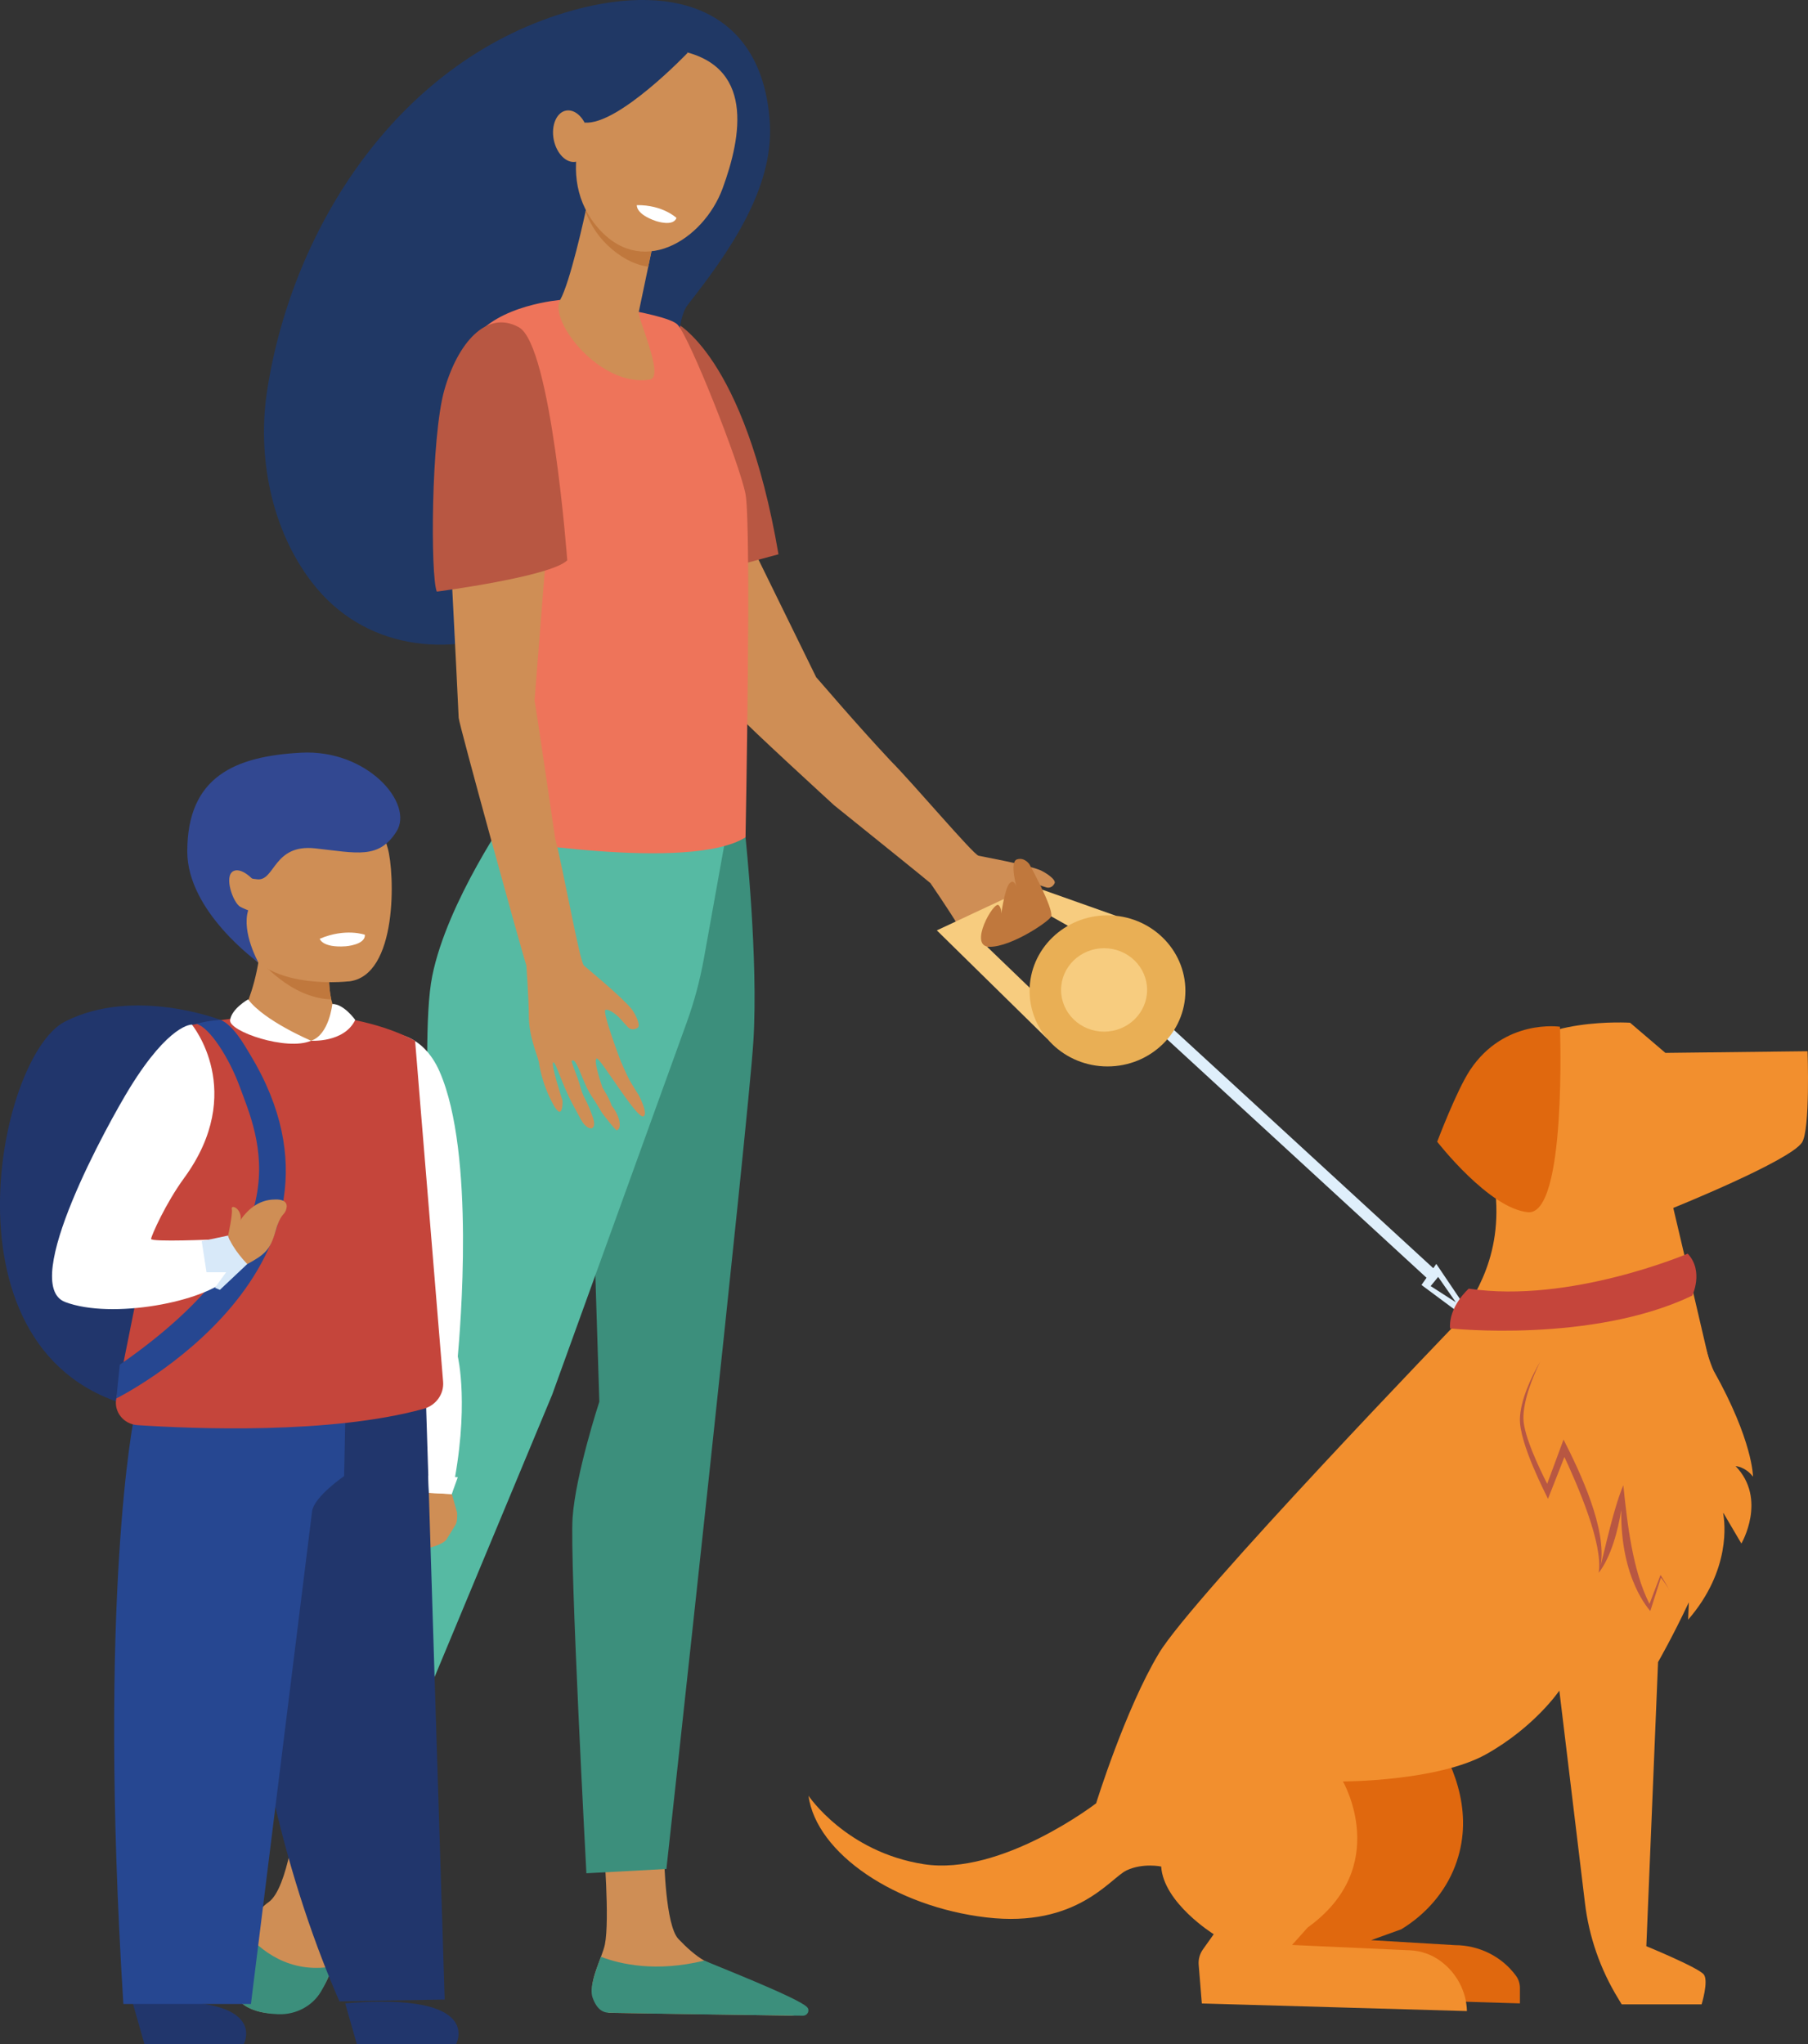 <?xml version="1.0" encoding="UTF-8"?>
<svg id="_Слой_2" data-name="Слой 2" xmlns="http://www.w3.org/2000/svg" viewBox="0 0 206.79 233.79">
  <rect x="0" y="0" width="206.79" height="233.79" fill="#333333" stroke="none"/>
  <defs>
    <style>
      .cls-1 {
        fill: #c5453b;
      }

      .cls-1, .cls-2, .cls-3, .cls-4, .cls-5, .cls-6, .cls-7, .cls-8, .cls-9, .cls-10, .cls-11, .cls-12, .cls-13, .cls-14, .cls-15, .cls-16, .cls-17, .cls-18 {
        stroke-width: 0px;
      }

      .cls-2 {
        fill: #b85742;
      }

      .cls-3 {
        fill: #56baa3;
      }

      .cls-4 {
        fill: #f28f2e;
      }

      .cls-5 {
        fill: #324891;
      }

      .cls-6 {
        fill: #e9af55;
      }

      .cls-7 {
        fill: #ee745a;
      }

      .cls-8 {
        fill: #c0783d;
      }

      .cls-9 {
        fill: #fff;
      }

      .cls-10 {
        fill: #264791;
      }

      .cls-11 {
        fill: #e0680e;
      }

      .cls-12 {
        fill: #cf8e55;
      }

      .cls-13 {
        fill: #f7cc7f;
      }

      .cls-14 {
        fill: #dfeffb;
      }

      .cls-15 {
        fill: #d8e9f9;
      }

      .cls-16 {
        fill: #203865;
      }

      .cls-17 {
        fill: #21366c;
      }

      .cls-18 {
        fill: #3c8f7c;
      }
    </style>
  </defs>
  <g id="Calque_1" data-name="Calque 1">
    <g>
      <g>
        <g>
          <path class="cls-7" d="M179.92,125.98l-3.69-7.8-9.73,9.11,7.54,3.68s.89-5.53,5.88-5Z"/>
          <path class="cls-4" d="M197.51,164.47c-1.66-7.47-6.13-26.33-6.13-26.33,0,0,13.31-5.36,14.72-7.48.96-1.44.64-10.44.64-10.44l-16.26.19-4.04-3.45s-10.93-.7-14.4,4.5c-1.11,1.66-2.25,3.98-2.3,6.73-.02,1.44.71,4.19,1.11,6.7,1.37,8.49-2.24,13.34-4.35,16.62l10.49-4.11"/>
          <path class="cls-11" d="M164.38,130.57s5.92,7.64,10.38,8.06c4.47.41,3.66-21.21,3.66-21.21,0,0-6.35-.96-10.28,4.95-1.55,2.34-3.76,8.2-3.76,8.2Z"/>
        </g>
        <path class="cls-14" d="M164.28,144.54l-1.7,2.41,4.12,3.06.55-1.06-2.97-4.4ZM163.63,147.08l.86-1.05,2.02,2.9-2.88-1.85Z"/>
        <polygon class="cls-14" points="129.29 113.21 128.58 114.34 163.5 146.44 164.22 145.3 129.29 113.21"/>
        <path class="cls-11" d="M160.29,220.63l-3.47,1.25,9.58.57c2.77,0,5.37,1.3,6.98,3.49h0c.3.4.46.89.46,1.39v1.78l-27.57-.82s-3.96-18.04-3.36-18.82c.61-.78,15.43-17.73,15.43-17.73,0,0,12.41,10.41,8.08,21.68-1.15,3-3.35,5.51-6.14,7.21Z"/>
        <path class="cls-4" d="M166.9,151.01s-30.51,31.64-34.36,38.08c-3.86,6.44-7.17,17.14-7.17,17.14,0,0-10.85,8.35-19.72,6.96-8.88-1.39-13.18-7.83-13.18-7.83.9,6.61,9.95,12.7,20.35,13.92,10.4,1.22,14.17-4.52,16.05-5.39,1.88-.87,3.94-.43,3.94-.43.27,4.18,6.01,7.74,6.01,7.74l-1.23,1.73c-.37.52-.54,1.14-.49,1.76l.36,4.43,30.32.87c-.06-2.25-1.17-4.36-3.02-5.72-1.01-.75-2.24-1.18-3.51-1.23l-13.47-.61,1.79-2c9.68-6.96,4.03-16.7,4.03-16.7,0,0,10.85,0,16.41-3.13,5.56-3.13,8.34-7.26,8.34-7.26l2.93,24.3c.46,3.85,1.75,7.56,3.79,10.9l.41.68h9.14s.81-2.61.27-3.39c-.54-.78-6.59-3.26-6.59-3.26l1.34-32.49s1.68-2.92,3.52-6.84l-.08,1.99c4.94-5.69,4.19-11.18,4.01-12.14,0-.02.01-.05.02-.07l2.06,3.5s2.98-5.08-.66-8.85c0,0,1.08.04,1.99,1.2,0,0,0-4.1-4.5-12.11-.82-1.72-2.37-7.73-3.06-11.68-.24-1.39-1.01-3.05-.98-3.66"/>
        <path class="cls-1" d="M193.03,143.37s-13.45,5.74-25.04,4c0,0-2.31,2.01-2.14,4.55,0,0,16.23,1.73,27.7-3.75,0,0,1.36-2.8-.52-4.8Z"/>
        <path class="cls-2" d="M189.93,180.1c-1.66,4.33-.14.36-1.27,3.33-1.94-3.83-2.55-9.26-2.99-13.58-1.09,2.55-2.07,7.18-2.6,9.2.74-4.19-2.33-10.66-4.24-14.42,0,.02-1.33,3.59-1.87,5.06-.87-1.7-2.69-5.51-2.72-7.45-.04-1.99,1.03-4.73,1.92-6.51-1.07,1.81-2.26,4.44-2.32,6.51-.08,2.85,3.02,8.73,3.21,9.17,2-5.05.63-1.61,1.88-4.79,1.49,3.22,4.45,9.94,3.92,13.25,1.42-1.81,2.23-4.92,2.58-7.19-.11,8,3.27,11.45,3.32,11.56,0,.02.08-.24,1.22-3.82.29.39.89,1.21,1.08,1.65-.06-.17-.82-1.49-1.13-1.96Z"/>
        <g>
          <path class="cls-12" d="M120.28,104.65c-1.27-1.06-3.98-3.39-3.74-3.63.32-.31,1.51-.09,1.88.05.38.14.83.27,1.2.4.38.14.79-.02,1-.46.21-.44-1.16-1.31-1.7-1.52-1.67-.65-6.5-1.51-7-1.63-.6-.13-7.47-8.26-10.06-10.86h0c-4.1-4.38-8.08-9.09-8.51-9.55l-11.22-22.88-10.24.73s12.09,25.56,12.84,26.77c.36.58,10.67,10.02,10.67,10.02,5.38,4.34,10.13,8.15,11.02,8.91,0,0,2.04,2.96,3.22,4.92.76,1.26,1.81,2.26,2.58,2.95,2.13-1.86,4.83-2.43,7.34-3.74.25-.15.49-.31.72-.47Z"/>
          <path class="cls-2" d="M77.22,36.87s7.92,3.67,11.82,26.52l-13.42,3.63-5.59-14.73,7.19-15.42Z"/>
        </g>
        <polygon class="cls-13" points="129.29 106.4 127.61 104.72 118.01 101.32 107.15 106.4 119.79 118.81 120.71 115.79 112.77 108.15 119.07 104.14 120.01 104.67 123.29 106.52 129.29 106.4"/>
        <path class="cls-6" d="M135.58,113.32c0,4.77-3.99,8.64-8.91,8.64s-8.91-3.87-8.91-8.64,3.99-8.64,8.91-8.64,8.91,3.87,8.91,8.64Z"/>
        <path class="cls-13" d="M131.2,113.21c0,2.63-2.2,4.77-4.92,4.77s-4.92-2.14-4.92-4.77,2.2-4.77,4.92-4.77,4.92,2.14,4.92,4.77Z"/>
        <path class="cls-8" d="M117.76,98.88s2.75,4.98,2.47,5.92c-.15.51-4.5,3.48-7.03,3.48s.48-5.29,1.02-4.76c.54.52.19,1.71.19,1.71,0,0,.46-3.64,1.07-4.23.61-.59.84.66.84.66,0,0-.91-3.1,0-3.38.91-.28,1.45.61,1.45.61Z"/>
        <g>
          <path class="cls-16" d="M65.6,1.16c-19.77,5.45-32.12,24.63-35.04,43.46-1.16,7.48.41,15.88,5.14,22.01,5.82,7.55,15.55,8.84,24.2,4.99,7.89-3.51,10.24-10.68,16.01-16.22,3.01-2.89.2-17.29,2.76-20.55,4.54-5.79,9.85-13.18,9.38-20.79-.79-12.62-10.42-16.21-22.45-12.9Z"/>
          <path class="cls-12" d="M33.88,207.39s-.89,8.58-3.18,10.16c-2.29,1.58-5.34,7.41-3.81,10.56.48.99,1.43,1.55,2.52,1.87,3.21.94,6.63-.64,8-3.56.76-1.63,1.44-3.81,1.57-6.55.34-6.98,2.63-10.52,2.63-10.52l-7.73-1.96Z"/>
          <path class="cls-12" d="M69.04,210.91s.72,8.66.14,11.48c-.31,1.51-2.06,4.61-1.26,6.03.8,1.42,1.72,1.77,1.72,1.77l20.76.32c1.13.02.38-.67-.53-1.31-1.49-1.04-2.7-1.73-7.46-3.91-.31-.14-1.44-.82-1.85-1.06-1.04-.6-2.07-1.54-2.97-2.49-1.49-1.57-1.62-9.2-1.62-9.2l-6.92-1.63Z"/>
          <path class="cls-18" d="M85.27,95.77s1.48,13.88.9,23.28c-.58,9.35-9.95,94.69-9.95,94.69l-9.15.49s-1.92-35.7-1.58-40.66c.34-4.97,3.06-13.27,3.06-13.27l-.91-28.82,11.55-37.87,6.09,2.17Z"/>
          <path class="cls-3" d="M58.36,92.81s-7.21,10.28-8.92,18.8c-1.72,8.51,1.26,34.67-2.04,45.82-1.79,6.04-8.56,15.36-9.59,23.16-1.03,7.8-5.07,28.24-5.07,28.24l9.15,1.72,21.26-51.04,15.39-42.57c.86-2.37,1.51-4.81,1.96-7.28l3.6-20.04-25.74,3.19Z"/>
          <path class="cls-7" d="M64.2,34.29s-7.33.54-10.09,4.58c-3.03,4.45,6.1,35.26,6.79,40.22.69,4.96-4.53,16.8-4.53,16.8,0,0,22.49,3.89,28.9-.13,0,0,.69-35.7,0-39.25-.69-3.55-6.41-17.97-7.78-19.39-1.37-1.42-13.29-2.84-13.29-2.84Z"/>
          <path class="cls-12" d="M67.38,22.21s-.05.27-.14.72c-.43,2.17-2.06,9.39-3.17,11.37-1.34,2.4,4.58,10.04,10.27,9.11,1.7-.28-1.43-7.02-1.28-7.74.29-1.37.68-3.23,1.08-5.15.23-1.08.45-2.17.67-3.2.61-2.92,1.11-5.31,1.11-5.31l-8.53.2Z"/>
          <path class="cls-8" d="M67.24,22.93c.09-.45.14-.72.14-.72l8.53-.2s-.5,2.39-1.11,5.31c-.21,1.02-.44,2.11-.66,3.18-1.32-.18-2.69-.79-4.08-1.94-1.5-1.25-2.49-2.75-3.09-4.35.11-.51.19-.95.26-1.29Z"/>
          <path class="cls-12" d="M77.4,5.73s-3.5-.22-6.61,2.32c-3.11,2.54-7.73,11.38-2.66,17.69,5.07,6.31,12.34,1.74,14.52-4.2,2.18-5.94,3.74-14.26-5.25-15.81Z"/>
          <path class="cls-16" d="M78.67,6.02s-7.95,8.34-11.8,8c-3.85-.33-6.21,2.6-6.21,2.6,0,0,3.63-10.64,7.8-12.01,4.17-1.37,10.21,1.41,10.21,1.41Z"/>
          <path class="cls-18" d="M38.03,224.89c-4.99.86-8.3-1.9-10.03-3.97-1.27,2.35-2.04,5.27-1.11,7.2.82,1.7,3.06,2.16,4.95,2.23,2,.07,3.87-.92,4.86-2.57.46-.77.94-1.73,1.34-2.88Z"/>
          <path class="cls-18" d="M80.55,224.22c-5.49,1.34-9.55.43-11.82-.44-.59,1.57-1.36,3.55-.95,4.68.5,1.39,1.22,1.71,1.86,1.72,5.01.12,18.37.29,22.19.34.53,0,.83-.59.49-.97-.95-1.07-11.35-5.1-11.76-5.34Z"/>
          <path class="cls-12" d="M67.27,15.19c.31,1.61-.32,3.09-1.4,3.31-1.09.21-2.22-.93-2.54-2.54-.31-1.61.32-3.1,1.4-3.31,1.09-.21,2.22.92,2.54,2.54Z"/>
          <path class="cls-12" d="M73.02,125.19s-.81-1.27-1.05-1.72c-.28-.52-.98-2.13-.98-2.13,0,0-2.18-5.73-1.73-5.85s1.4.68,1.66.99c.26.31.6.65.87.96.26.31.72.38,1.14.1.42-.28-.35-1.73-.72-2.18-1.16-1.41-5.03-4.59-5.43-4.94-.47-.42-2.35-11-3.29-14.58,0,0-2.21-15.11-2.35-15.73l1.78-22.66-12.2-9.73s1.7,32.93,1.74,34.37c.02.69,7.34,27.21,7.74,28.32,0,0,.27,3.62.29,5.94.03,2.31,1.02,4.44,1.14,5.1.02.1.27,2.35,1.63,4.83,1.17,2.14,1.08-.4,1.08-.4,0,0-1.42-4.33-1.05-4.38.29-.04.92,2.37,2.19,4.75.33.61.65,1.21.95,1.76.79,1.45,1.94,1.39,1.37-.25-.2-.58-.57-1.53-.93-2.18-.39-.7-.51-1.46-.74-2.09-.46-1.26-.82-2.17-.75-2.16.08.01.18-.3.54.34.44.77,1,2.6,1.74,3.68.42.61,1.21,1.94,1.21,1.94,0,0,1.53,2.03,1.68,1.97.76-.29.1-2.04-.59-2.8-.18-.7-1.05-2.08-1.05-2.08,0,0-1.12-3.17-.66-3.33.38-.13,4.6,6.97,5.34,6.62.61-.28-.56-2.47-.56-2.47Z"/>
          <path class="cls-2" d="M49.96,67.66s13-1.7,14.92-3.58c0,0-1.82-24.59-5.53-26.65-3.7-2.06-7.01,1.82-8.53,7.18-1.52,5.36-1.6,21.3-.86,23.05Z"/>
        </g>
        <g>
          <path class="cls-12" d="M39.89,117.71l-10.13,5.03-2.03-6.82s1.29-2.36,1.88-6.23c.24-1.63.37-3.52.21-5.62l8.26,4.1s-.2.74-.33,1.83c-.14,1.18-.2,2.77.14,4.29.3,1.3.9,2.54,2.01,3.42Z"/>
          <path class="cls-8" d="M37.88,114.29c-4.69-.12-8.28-4.61-8.28-4.61l8.14.32c-.14,1.18-.2,2.77.14,4.29Z"/>
          <path class="cls-12" d="M39.87,112.23s-12.35,1.46-12.62-6.98c-.26-8.44,4.88-13.91,8.32-13.85,6.85.12,7.98,2.81,8.78,5.61.79,2.8,1.2,14.63-4.48,15.23Z"/>
          <path class="cls-9" d="M36.57,107.36s.27,1.05,2.97.86c0,0,2.27-.16,2.19-1.32,0,0-2.21-.8-5.16.46Z"/>
          <path class="cls-5" d="M29.54,110.06s-8.12-5.79-8.12-12.68c0-8.55,5.43-10.89,13-11.3,7.57-.42,12.96,5.8,10.93,9.01-2.03,3.21-4.53,2.45-9.31,1.93-4.78-.52-4.58,3.75-6.61,3.54-2.03-.21-2.62-.89-2.78.47-.16,1.35,2.11,1.79,1.72,3.13-.73,2.49,1.18,5.91,1.18,5.91Z"/>
          <path class="cls-12" d="M29.48,101.18s-1.65-2.11-2.78-1.56-.04,3.67.81,4.1c.85.43,1.78.74,1.98.55.2-.2,0-3.09,0-3.09Z"/>
          <path class="cls-17" d="M25.22,116.64s-9.89-3.84-17.79.19c-7.89,4.03-14.97,39.79,9.22,44.33h0s22.7,24.02,8.57-44.53Z"/>
          <path class="cls-12" d="M52.28,172.98l-.6-2.12s-2.9-.28-2.94-.23l.26,6.4s1.5-.32,2.04-.93l1.06-1.72c.26-.4.18-1.4.18-1.4Z"/>
          <path class="cls-9" d="M44.75,118.19s3.54-.18,5.53,4.36c4.11,9.4,2.33,29.68,2.08,32.58,0,0,1.41,5.77-.69,15.74l-2.62-.14s-4.33-37.69-3.81-41.58c.51-3.89-.49-10.95-.49-10.95Z"/>
          <path class="cls-17" d="M15.19,229.1l1.34,4.7h11.33s3.37-6.01-12.67-4.7Z"/>
          <path class="cls-17" d="M39.48,229.1l1.34,4.7h11.33s3.37-6.01-12.67-4.7Z"/>
          <path class="cls-17" d="M48.71,159.94l-21.49,1.65s-2.52,34.92,11.6,67.29l12.04-.21-2.15-68.72Z"/>
          <path class="cls-10" d="M15.36,161.95s-4.21,20.22-1.25,67.23h14.59s7-56.38,7-56.38c.27-1.67,3.66-3.99,3.66-3.99l.13-6.44-24.12-.41Z"/>
          <path class="cls-1" d="M15.47,134.42l1.24,8.51-3.41,17.01c-.3,1.51.83,2.93,2.41,3.04,6.47.43,22.11,1.06,32.73-1.86,1.42-.39,2.36-1.69,2.24-3.11l-1.87-22.75-.66-8-.67-8.22s-3.24-1.94-8.86-2.71c.08,1.27-.35,2.43-3.04,2.71-3.15.35-5.52-1.03-7.27-2.33-.04-.07-.27-.3-.36-.37-1.92.18-4.13.5-6.02.87-.3.06-7.06,13.09-7.06,13.09l.6,4.15Z"/>
          <path class="cls-10" d="M13.3,159.93s30.08-14.94,15.31-39.33c-.71-1.17-1.89-3.31-3.38-3.97-1.38.12-1.66.19-2.78.45,1.53.41,3.75,3.91,4.92,7.07,2.19,5.93,7.62,17.14-13.67,31.92l-.39,3.86Z"/>
          <path class="cls-12" d="M23.06,142.18c.33-.02,3.13.08,3.13.08,0,0,1.39-5.08,5.25-5.08,0,0,1.8-.17,1.25,1.25-.23.6-.62.38-1.2,2.45-.59,2.06-1.22,2.6-3.2,3.68l-1.67.44s-4.43-2.75-3.56-2.81Z"/>
          <path class="cls-9" d="M21.93,117.18s-2.53-.14-7.06,7.19c-2.42,3.92-12.73,22.51-7.42,24.53s16-.01,18.74-2.83l-1.55-4.33s-7.41.33-7.36-.06c.04-.39,1.66-4.06,3.78-6.96,7.23-9.9.88-17.55.88-17.55Z"/>
          <path class="cls-9" d="M35.58,119.02s-5.37-2.27-7.2-4.73c0,0-1.89,1.06-2.06,2.37-.18,1.3,6.53,3.57,9.26,2.36Z"/>
          <path class="cls-9" d="M38.01,114.82s-.36,3.54-2.44,4.2c0,0,3.79.26,5.06-2.38,0,0-1.31-1.85-2.63-1.82Z"/>
          <polygon class="cls-9" points="51.67 170.86 52.36 168.94 48.99 168.74 49.05 170.72 51.67 170.86"/>
          <path class="cls-12" d="M26.09,141.3s.54-2.45.42-3.02c-.12-.57,1.03-.14,1.03,1.05,0,.37-.32.73-.32.73l-.6,2.35-.53-1.1Z"/>
          <path class="cls-15" d="M26.09,141.3l-3.02.64.55,3.56h2.24l-1.28,1.77.57.24,3.13-2.95s-1.68-1.7-2.2-3.25Z"/>
        </g>
      </g>
      <path class="cls-9" d="M72.84,23.46s-.17,1.01,2.19,1.82c0,0,1.98.68,2.34-.36,0,0-1.57-1.5-4.53-1.46Z"/>
    </g>
  </g>
</svg>